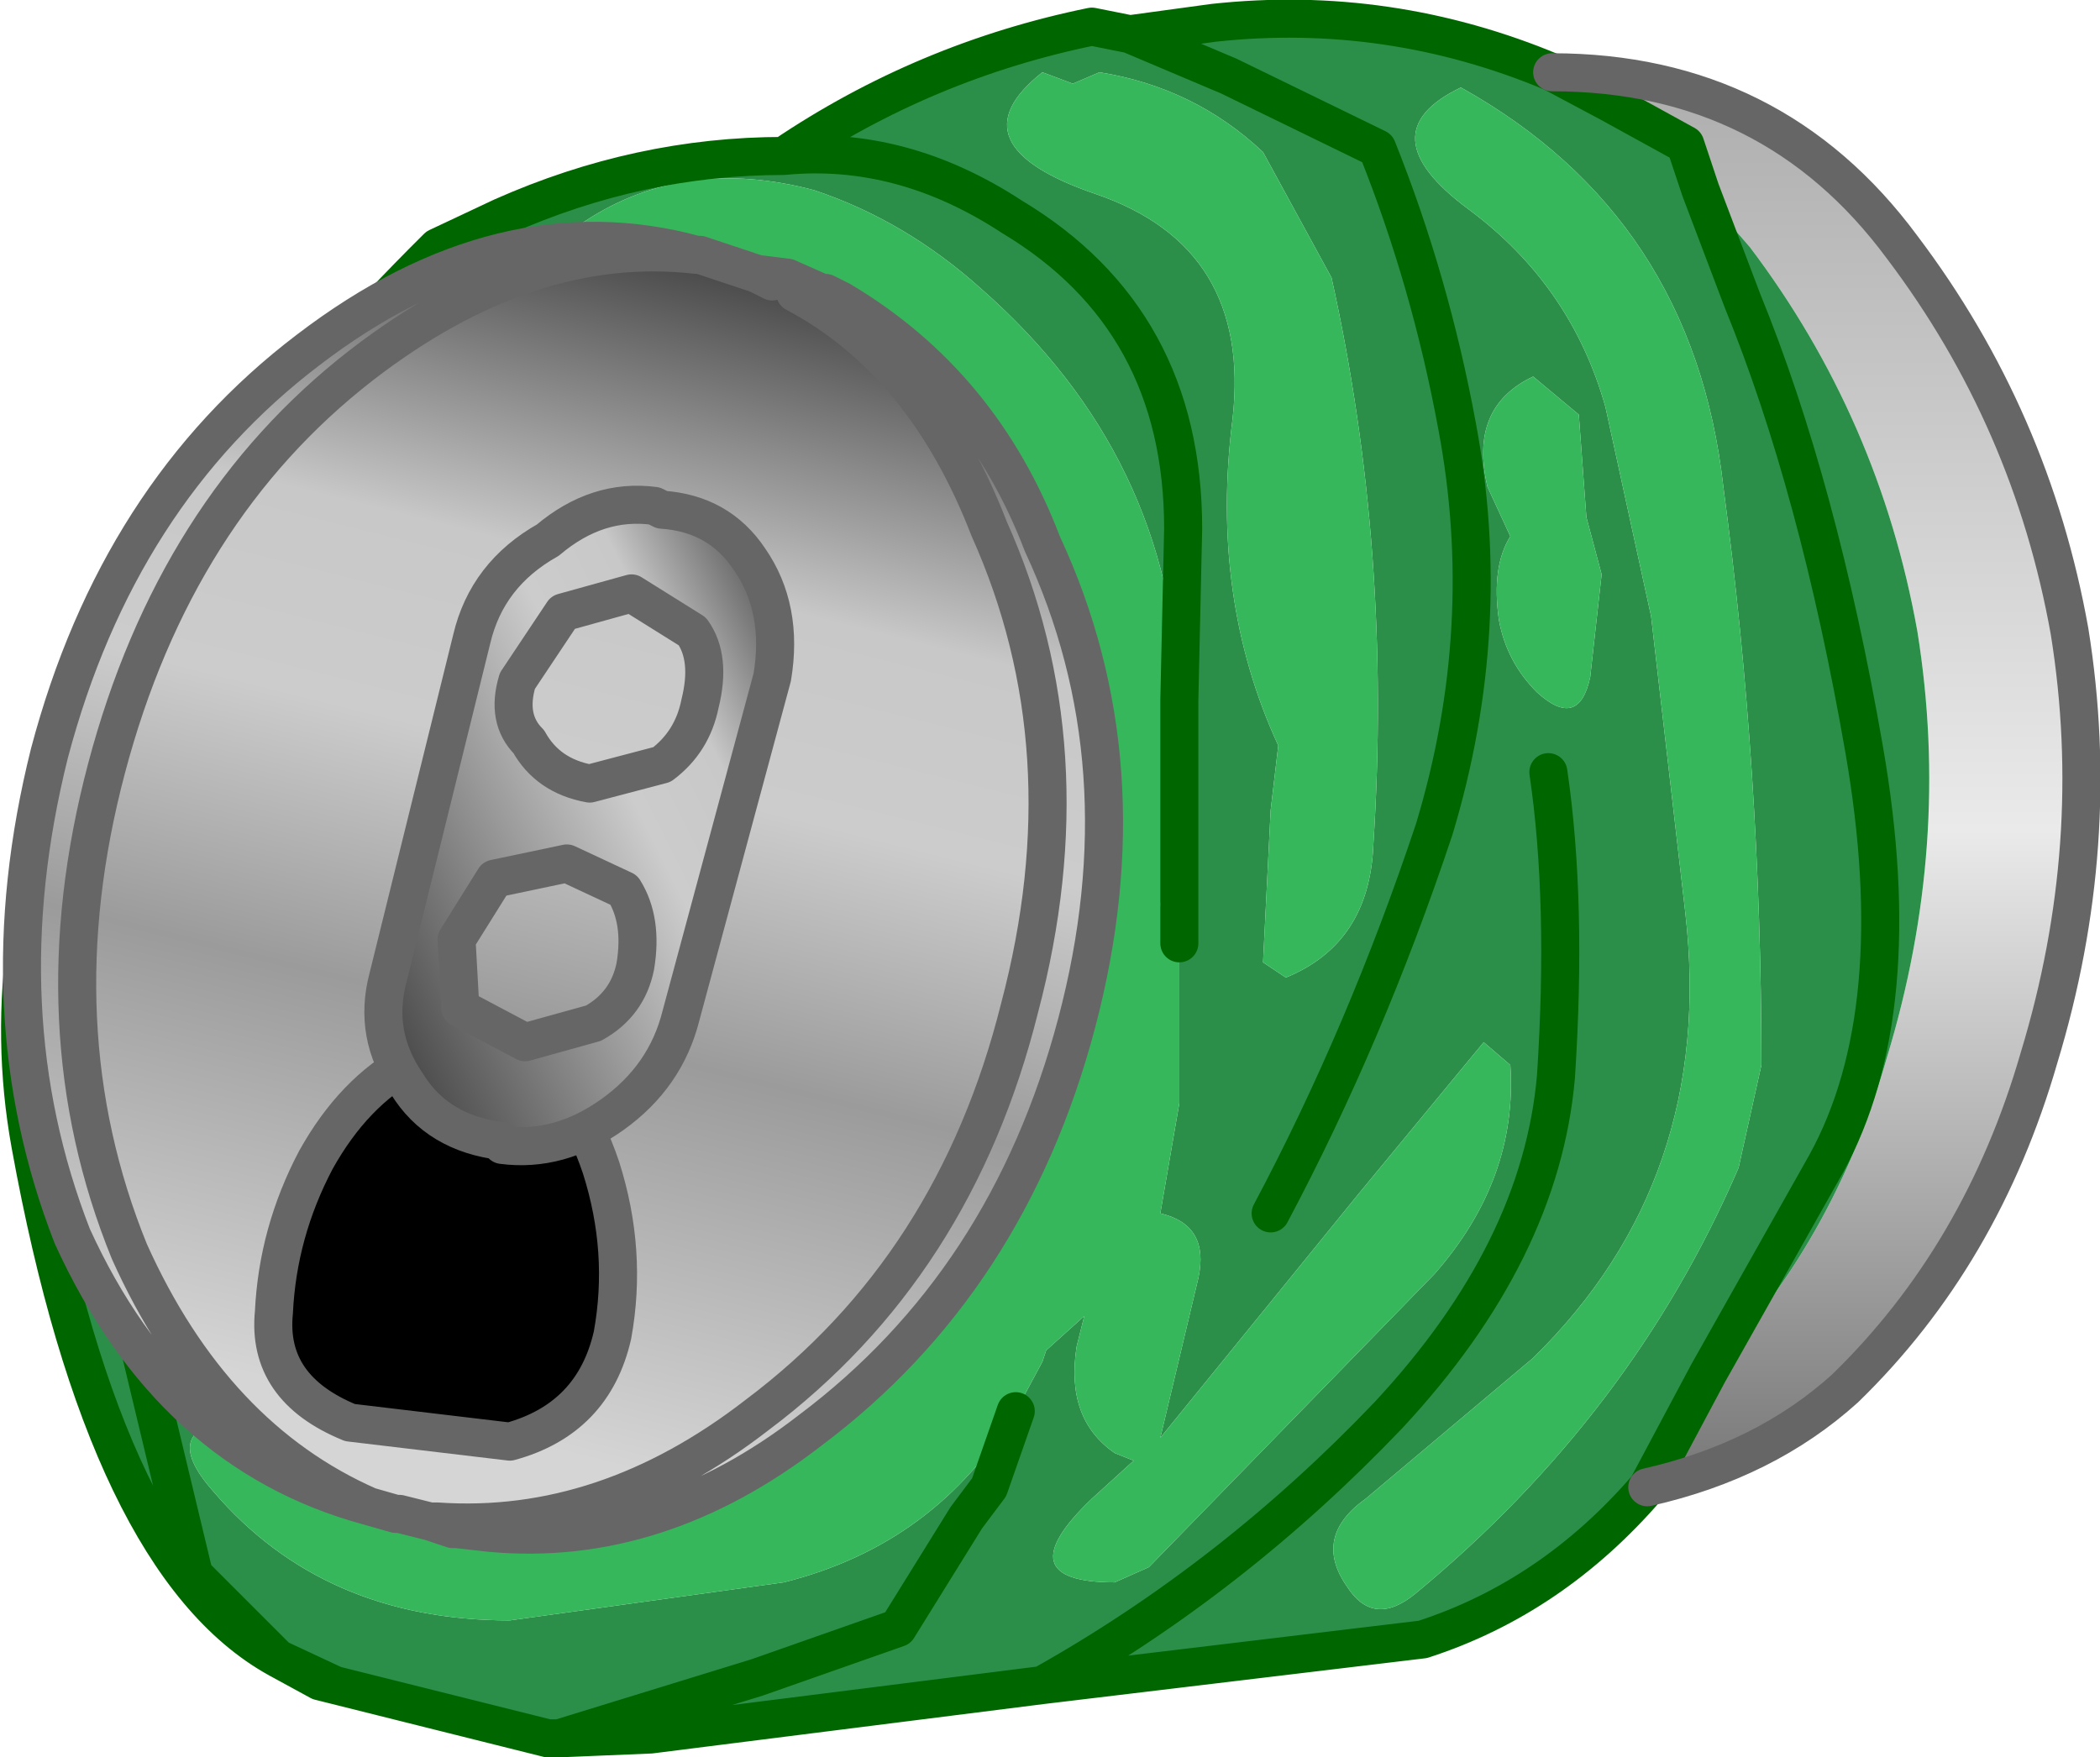 <?xml version="1.0" encoding="UTF-8" standalone="no"?>
<svg xmlns:xlink="http://www.w3.org/1999/xlink" height="23.1px" width="27.6px" xmlns="http://www.w3.org/2000/svg">
  <g transform="matrix(1.0, 0.0, 0.0, 1.0, 13.8, 11.55)">
    <use height="23.1" transform="matrix(1.0, 0.0, 0.0, 1.0, -13.8, -11.55)" width="27.6" xlink:href="#shape0"/>
  </g>
  <defs>
    <g id="shape0" transform="matrix(1.0, 0.0, 0.0, 1.0, 13.8, 11.55)">
      <path d="M8.65 6.5 Q10.3 4.8 11.0 2.35 11.85 -0.45 11.4 -3.25 10.9 -6.05 9.2 -8.3 L8.55 -9.05 8.35 -9.65 7.35 -10.2 6.6 -10.6 Q9.5 -10.6 11.2 -8.3 12.9 -6.05 13.4 -3.25 13.85 -0.45 13.0 2.35 12.25 4.95 10.45 6.7 9.4 7.65 7.85 8.0 L8.65 6.5" fill="url(#gradient0)" fill-rule="evenodd" stroke="none"/>
      <path d="M8.55 -9.05 L9.2 -8.3 Q10.9 -6.05 11.4 -3.25 11.85 -0.45 11.0 2.35 10.3 4.8 8.65 6.5 L7.85 8.0 Q6.6 9.45 4.9 10.0 L-0.1 10.6 Q2.4 9.2 4.45 7.05 6.45 4.9 6.65 2.6 6.8 0.3 6.55 -1.4 6.8 0.3 6.65 2.6 6.45 4.9 4.45 7.05 2.4 9.2 -0.1 10.6 L-5.25 11.25 -6.45 11.3 -3.85 10.5 -2.0 9.85 -1.1 8.4 -0.8 8.0 -0.45 7.0 -0.8 8.0 -1.1 8.4 -2.0 9.85 -3.85 10.5 -6.45 11.3 -6.6 11.3 -9.4 10.6 -10.15 10.25 Q-12.4 9.0 -13.4 3.5 -14.4 -2.0 -8.05 -8.3 L-7.2 -8.7 Q-5.4 -9.5 -3.5 -9.5 -1.65 -10.75 0.55 -11.2 L1.05 -11.1 2.15 -11.25 Q4.45 -11.5 6.6 -10.6 L7.35 -10.2 8.35 -9.65 8.55 -9.05 9.1 -7.6 Q10.1 -5.15 10.7 -1.7 11.3 1.75 10.2 3.75 L8.65 6.5 10.2 3.75 Q11.3 1.75 10.7 -1.7 10.1 -5.15 9.1 -7.6 L8.55 -9.05 M7.3 -6.2 L7.9 -3.45 8.35 0.45 Q8.75 3.95 6.35 6.3 L4.15 8.15 Q3.45 8.65 3.9 9.3 4.25 9.85 4.8 9.4 7.65 7.05 9.05 3.8 L9.35 2.45 Q9.35 -1.4 8.85 -5.15 8.45 -8.7 5.4 -10.4 4.15 -9.8 5.5 -8.8 6.85 -7.8 7.3 -6.2 M2.9 4.4 Q4.15 2.05 5.05 -0.65 5.85 -3.3 5.35 -5.95 5.0 -7.85 4.3 -9.6 L2.35 -10.55 1.05 -11.1 2.35 -10.55 4.3 -9.6 Q5.0 -7.85 5.35 -5.95 5.85 -3.3 5.05 -0.65 4.15 2.05 2.9 4.4 M0.65 -10.6 L0.3 -10.45 -0.1 -10.6 Q-1.3 -9.65 0.6 -9.0 2.65 -8.3 2.4 -6.05 2.1 -3.7 3.0 -1.75 L2.9 -0.9 2.8 1.1 3.1 1.3 Q4.2 0.85 4.25 -0.45 4.5 -4.3 3.7 -7.9 L2.8 -9.55 Q1.9 -10.4 0.65 -10.6 M1.7 -1.25 L1.7 -1.4 1.7 -2.35 Q1.6 -5.55 -0.9 -7.75 -1.9 -8.65 -3.1 -9.05 -4.8 -9.5 -6.1 -8.65 -6.7 -8.3 -6.05 -7.85 L-5.35 -7.7 Q-2.4 -8.25 -0.75 -5.95 L-0.05 -4.65 Q0.95 -2.0 0.15 0.8 L0.1 1.1 -0.25 2.35 -0.5 3.7 -1.15 4.9 Q-2.3 6.55 -3.9 7.6 -4.55 8.0 -5.3 7.9 L-8.1 8.2 -8.2 8.25 -10.1 7.25 -10.65 7.1 Q-11.75 7.2 -11.0 8.05 -9.55 9.75 -7.1 9.75 L-3.5 9.25 Q-1.5 8.75 -0.45 7.0 L-0.1 6.35 -0.05 6.2 0.45 5.75 0.35 6.15 Q0.2 7.1 0.85 7.55 L1.1 7.65 0.55 8.15 Q-0.6 9.25 0.85 9.25 L1.3 9.05 5.05 5.2 Q6.15 3.95 6.05 2.45 L5.7 2.15 4.05 4.15 1.45 7.35 1.95 5.25 Q2.1 4.55 1.45 4.4 L1.7 2.95 1.7 1.1 1.7 0.85 1.45 0.35 1.7 -1.25 1.7 0.85 1.7 -1.25 M-3.5 -9.5 Q-1.95 -9.65 -0.5 -8.7 1.75 -7.35 1.75 -4.6 L1.7 -2.35 1.75 -4.6 Q1.75 -7.35 -0.5 -8.7 -1.95 -9.65 -3.5 -9.5 M6.4 -2.45 Q6.95 -1.95 7.1 -2.65 L7.25 -4.0 7.05 -4.75 6.95 -6.1 6.35 -6.6 Q5.5 -6.2 5.75 -5.15 L6.05 -4.5 Q5.8 -4.1 5.9 -3.4 6.0 -2.85 6.4 -2.45 M-12.15 5.4 L-11.25 9.15 -10.15 10.25 -11.25 9.15 -12.15 5.4" fill="#2c8f49" fill-rule="evenodd" stroke="none"/>
      <path d="M7.3 -6.2 Q6.85 -7.8 5.5 -8.8 4.15 -9.8 5.4 -10.4 8.45 -8.7 8.85 -5.15 9.35 -1.4 9.35 2.45 L9.05 3.8 Q7.65 7.05 4.8 9.4 4.25 9.85 3.9 9.3 3.45 8.65 4.15 8.15 L6.35 6.3 Q8.75 3.95 8.35 0.45 L7.9 -3.45 7.3 -6.2 M0.65 -10.6 Q1.9 -10.4 2.8 -9.55 L3.7 -7.9 Q4.5 -4.3 4.25 -0.45 4.2 0.85 3.1 1.3 L2.8 1.1 2.9 -0.9 3.0 -1.75 Q2.1 -3.7 2.4 -6.05 2.65 -8.3 0.6 -9.0 -1.3 -9.65 -0.1 -10.6 L0.3 -10.45 0.65 -10.6 M1.7 -2.35 L1.7 -1.4 1.7 -1.25 1.45 0.35 1.7 0.85 1.7 1.1 1.7 2.95 1.45 4.4 Q2.1 4.55 1.95 5.25 L1.45 7.35 4.05 4.15 5.7 2.15 6.05 2.45 Q6.15 3.95 5.05 5.2 L1.3 9.05 0.85 9.25 Q-0.6 9.25 0.55 8.15 L1.1 7.65 0.85 7.55 Q0.2 7.1 0.35 6.15 L0.45 5.75 -0.05 6.2 -0.1 6.35 -0.45 7.0 Q-1.5 8.75 -3.5 9.25 L-7.1 9.75 Q-9.55 9.75 -11.0 8.05 -11.75 7.2 -10.65 7.1 L-10.1 7.25 -8.2 8.25 -8.1 8.2 -5.3 7.9 Q-4.55 8.0 -3.9 7.6 -2.3 6.55 -1.15 4.9 L-0.5 3.7 -0.25 2.35 0.1 1.1 0.15 0.8 Q0.95 -2.0 -0.05 -4.65 L-0.75 -5.95 Q-2.4 -8.25 -5.35 -7.7 L-6.05 -7.85 Q-6.7 -8.3 -6.1 -8.65 -4.8 -9.5 -3.1 -9.05 -1.9 -8.65 -0.9 -7.75 1.6 -5.55 1.7 -2.35 M6.4 -2.45 Q6.0 -2.85 5.9 -3.4 5.8 -4.1 6.05 -4.5 L5.75 -5.15 Q5.5 -6.2 6.35 -6.6 L6.95 -6.1 7.05 -4.75 7.25 -4.0 7.1 -2.65 Q6.95 -1.95 6.4 -2.45" fill="#37b75c" fill-rule="evenodd" stroke="none"/>
      <path d="M8.65 6.5 L7.85 8.0 M6.6 -10.6 L7.35 -10.2 8.35 -9.65 8.55 -9.05 9.1 -7.6 Q10.1 -5.15 10.7 -1.7 11.3 1.75 10.2 3.75 L8.65 6.5 M-10.15 10.25 Q-12.4 9.0 -13.4 3.5 -14.4 -2.0 -8.05 -8.3 L-7.2 -8.7 Q-5.4 -9.5 -3.5 -9.5 -1.65 -10.75 0.55 -11.2 L1.05 -11.1 2.15 -11.25 Q4.45 -11.5 6.6 -10.6 M1.05 -11.1 L2.35 -10.55 4.3 -9.6 Q5.0 -7.85 5.35 -5.95 5.85 -3.3 5.05 -0.65 4.15 2.05 2.9 4.4 M1.7 -1.25 L1.7 -1.4 1.7 -2.35 1.75 -4.6 Q1.75 -7.35 -0.5 -8.7 -1.95 -9.65 -3.5 -9.5 M1.7 -1.25 L1.7 0.85 M-0.1 10.6 Q2.4 9.2 4.45 7.05 6.45 4.9 6.65 2.6 6.8 0.3 6.55 -1.4 M-0.1 10.6 L4.9 10.0 Q6.6 9.45 7.85 8.0 M-10.15 10.25 L-9.6 10.55 -9.4 10.6 -10.15 10.25 -11.25 9.15 -12.15 5.4 M-6.6 11.3 L-6.5 11.3 -6.45 11.3 -6.6 11.3 -9.4 10.6 M-6.45 11.3 L-5.25 11.25 -0.1 10.6 M-0.45 7.0 L-0.8 8.0 -1.1 8.4 -2.0 9.85 -3.85 10.5 -6.45 11.3" fill="none" stroke="#006600" stroke-linecap="round" stroke-linejoin="round" stroke-width="0.5"/>
      <path d="M7.85 8.0 Q9.4 7.65 10.45 6.7 12.25 4.95 13.0 2.35 13.85 -0.45 13.4 -3.25 12.9 -6.05 11.2 -8.3 9.5 -10.6 6.6 -10.6" fill="none" stroke="#666666" stroke-linecap="round" stroke-linejoin="round" stroke-width="0.5"/>
      <path d="M-4.65 -8.2 L-4.6 -8.2 -3.85 -7.95 -3.65 -7.85 -3.35 -7.7 Q-1.65 -6.8 -0.8 -4.6 0.5 -1.7 -0.4 1.7 -1.25 5.1 -3.85 7.05 -5.85 8.6 -8.05 8.45 -5.85 8.6 -3.85 7.05 -1.25 5.1 -0.4 1.7 0.5 -1.7 -0.8 -4.6 -1.65 -6.8 -3.35 -7.7 L-3.0 -7.7 -2.75 -7.6 -3.0 -7.7 -2.95 -7.7 -2.75 -7.6 Q-0.9 -6.5 -0.1 -4.4 1.25 -1.5 0.35 1.9 -0.55 5.3 -3.15 7.25 -5.15 8.8 -7.35 8.6 L-7.8 8.55 -7.85 8.55 -8.0 8.5 -8.05 8.45 -8.15 8.45 -8.55 8.35 -8.6 8.35 -8.95 8.25 Q-11.55 7.55 -12.85 4.7 -14.0 1.75 -13.15 -1.65 -12.25 -5.05 -9.75 -6.95 -7.2 -8.9 -4.65 -8.2 -6.85 -8.45 -9.05 -6.75 -11.5 -4.85 -12.4 -1.45 -13.3 1.95 -12.1 4.9 -11.0 7.35 -8.95 8.25 -11.0 7.35 -12.1 4.9 -13.3 1.95 -12.4 -1.45 -11.5 -4.85 -9.05 -6.75 -6.85 -8.45 -4.65 -8.2" fill="url(#gradient1)" fill-rule="evenodd" stroke="none"/>
      <path d="M-3.65 -7.85 L-3.85 -7.95 -4.6 -8.2 -4.65 -8.2 Q-6.85 -8.45 -9.05 -6.75 -11.5 -4.85 -12.4 -1.45 -13.3 1.95 -12.1 4.9 -11.0 7.35 -8.95 8.25 L-8.6 8.35 -8.55 8.35 -8.15 8.45 -8.05 8.45 Q-5.85 8.6 -3.85 7.05 -1.25 5.1 -0.4 1.7 0.5 -1.7 -0.8 -4.6 -1.65 -6.8 -3.35 -7.7 L-3.0 -7.7 -2.75 -7.6 -2.95 -7.7 -3.0 -7.7 -3.45 -7.9 -3.85 -7.95 M-8.05 8.45 L-8.0 8.5 -7.85 8.55 -7.8 8.55 -7.35 8.6 Q-5.15 8.8 -3.15 7.25 -0.55 5.3 0.35 1.9 1.25 -1.5 -0.1 -4.4 -0.9 -6.5 -2.75 -7.6 M-4.65 -8.2 Q-7.2 -8.9 -9.75 -6.95 -12.25 -5.05 -13.15 -1.65 -14.0 1.75 -12.85 4.7 -11.55 7.55 -8.95 8.25 M-8.15 8.45 L-8.0 8.5" fill="none" stroke="#666666" stroke-linecap="round" stroke-linejoin="round" stroke-width="0.5"/>
      <path d="M-10.2 5.7 Q-10.15 4.65 -9.65 3.7 -9.15 2.8 -8.4 2.4 L-6.95 2.35 Q-6.25 2.75 -5.9 3.8 -5.55 4.9 -5.75 6.0 -6.0 7.1 -7.1 7.4 L-9.2 7.15 Q-10.3 6.7 -10.2 5.7" fill="#000000" fill-rule="evenodd" stroke="none"/>
      <path d="M-10.2 5.7 Q-10.3 6.7 -9.2 7.15 L-7.1 7.4 Q-6.0 7.1 -5.75 6.0 -5.55 4.9 -5.9 3.8 -6.25 2.75 -6.95 2.35 L-8.4 2.4 Q-9.15 2.8 -9.65 3.7 -10.15 4.65 -10.2 5.7 Z" fill="none" stroke="#666666" stroke-linecap="round" stroke-linejoin="round" stroke-width="0.5"/>
      <path d="M-6.85 -1.8 Q-6.6 -1.35 -6.05 -1.25 L-5.1 -1.5 Q-4.7 -1.8 -4.6 -2.3 -4.45 -2.9 -4.7 -3.25 L-5.5 -3.75 -6.4 -3.5 -7.0 -2.6 Q-7.15 -2.1 -6.85 -1.8 M-5.1 -4.85 Q-4.35 -4.8 -3.95 -4.2 -3.5 -3.55 -3.65 -2.65 L-4.85 1.8 Q-5.05 2.6 -5.75 3.1 -6.45 3.6 -7.2 3.5 L-7.2 3.45 Q-8.05 3.35 -8.45 2.7 -8.9 2.05 -8.7 1.3 L-7.6 -3.15 Q-7.4 -4.0 -6.6 -4.45 -5.95 -5.0 -5.2 -4.9 L-5.1 -4.85 M-5.6 0.15 L-6.35 -0.2 -7.3 0.0 -7.8 0.8 -7.75 1.7 -6.9 2.15 -6.0 1.9 Q-5.55 1.65 -5.45 1.15 -5.35 0.55 -5.6 0.15" fill="url(#gradient2)" fill-rule="evenodd" stroke="none"/>
      <path d="M-6.85 -1.8 Q-6.6 -1.35 -6.05 -1.25 L-5.1 -1.5 Q-4.7 -1.8 -4.6 -2.3 -4.45 -2.9 -4.7 -3.25 L-5.5 -3.75 -6.4 -3.5 -7.0 -2.6 Q-7.15 -2.1 -6.85 -1.8 M-5.1 -4.85 Q-4.35 -4.8 -3.95 -4.2 -3.5 -3.55 -3.65 -2.65 L-4.85 1.8 Q-5.05 2.6 -5.75 3.1 -6.45 3.6 -7.2 3.5 L-7.2 3.45 Q-8.05 3.35 -8.45 2.7 -8.9 2.05 -8.7 1.3 L-7.6 -3.15 Q-7.4 -4.0 -6.6 -4.45 -5.95 -5.0 -5.2 -4.9 L-5.1 -4.85 M-5.6 0.15 L-6.35 -0.2 -7.3 0.0 -7.8 0.8 -7.75 1.7 -6.9 2.15 -6.0 1.9 Q-5.55 1.65 -5.45 1.15 -5.35 0.55 -5.6 0.15" fill="none" stroke="#666666" stroke-linecap="round" stroke-linejoin="round" stroke-width="0.5"/>
    </g>
    <linearGradient gradientTransform="matrix(0.0, 0.011, 0.004, 0.0, 10.05, -1.3)" gradientUnits="userSpaceOnUse" id="gradient0" spreadMethod="pad" x1="-819.2" x2="819.2">
      <stop offset="0.0" stop-color="#afafaf"/>
      <stop offset="0.537" stop-color="#eaeaea"/>
      <stop offset="1.0" stop-color="#7b7b7b"/>
    </linearGradient>
    <linearGradient gradientTransform="matrix(0.003, -0.01, 0.008, 0.002, -6.7, 0.05)" gradientUnits="userSpaceOnUse" id="gradient1" spreadMethod="pad" x1="-819.2" x2="819.2">
      <stop offset="0.078" stop-color="#d5d5d5"/>
      <stop offset="0.392" stop-color="#9b9b9b"/>
      <stop offset="0.596" stop-color="#cccccc"/>
      <stop offset="0.749" stop-color="#c8c8c8"/>
      <stop offset="1.0" stop-color="#444444"/>
    </linearGradient>
    <linearGradient gradientTransform="matrix(0.004, -0.003, -0.002, -0.004, -6.15, -0.65)" gradientUnits="userSpaceOnUse" id="gradient2" spreadMethod="pad" x1="-819.2" x2="819.2">
      <stop offset="0.078" stop-color="#4d4d4d"/>
      <stop offset="0.392" stop-color="#9b9b9b"/>
      <stop offset="0.596" stop-color="#cccccc"/>
      <stop offset="0.749" stop-color="#c8c8c8"/>
      <stop offset="1.0" stop-color="#444444"/>
    </linearGradient>
  </defs>
</svg>
